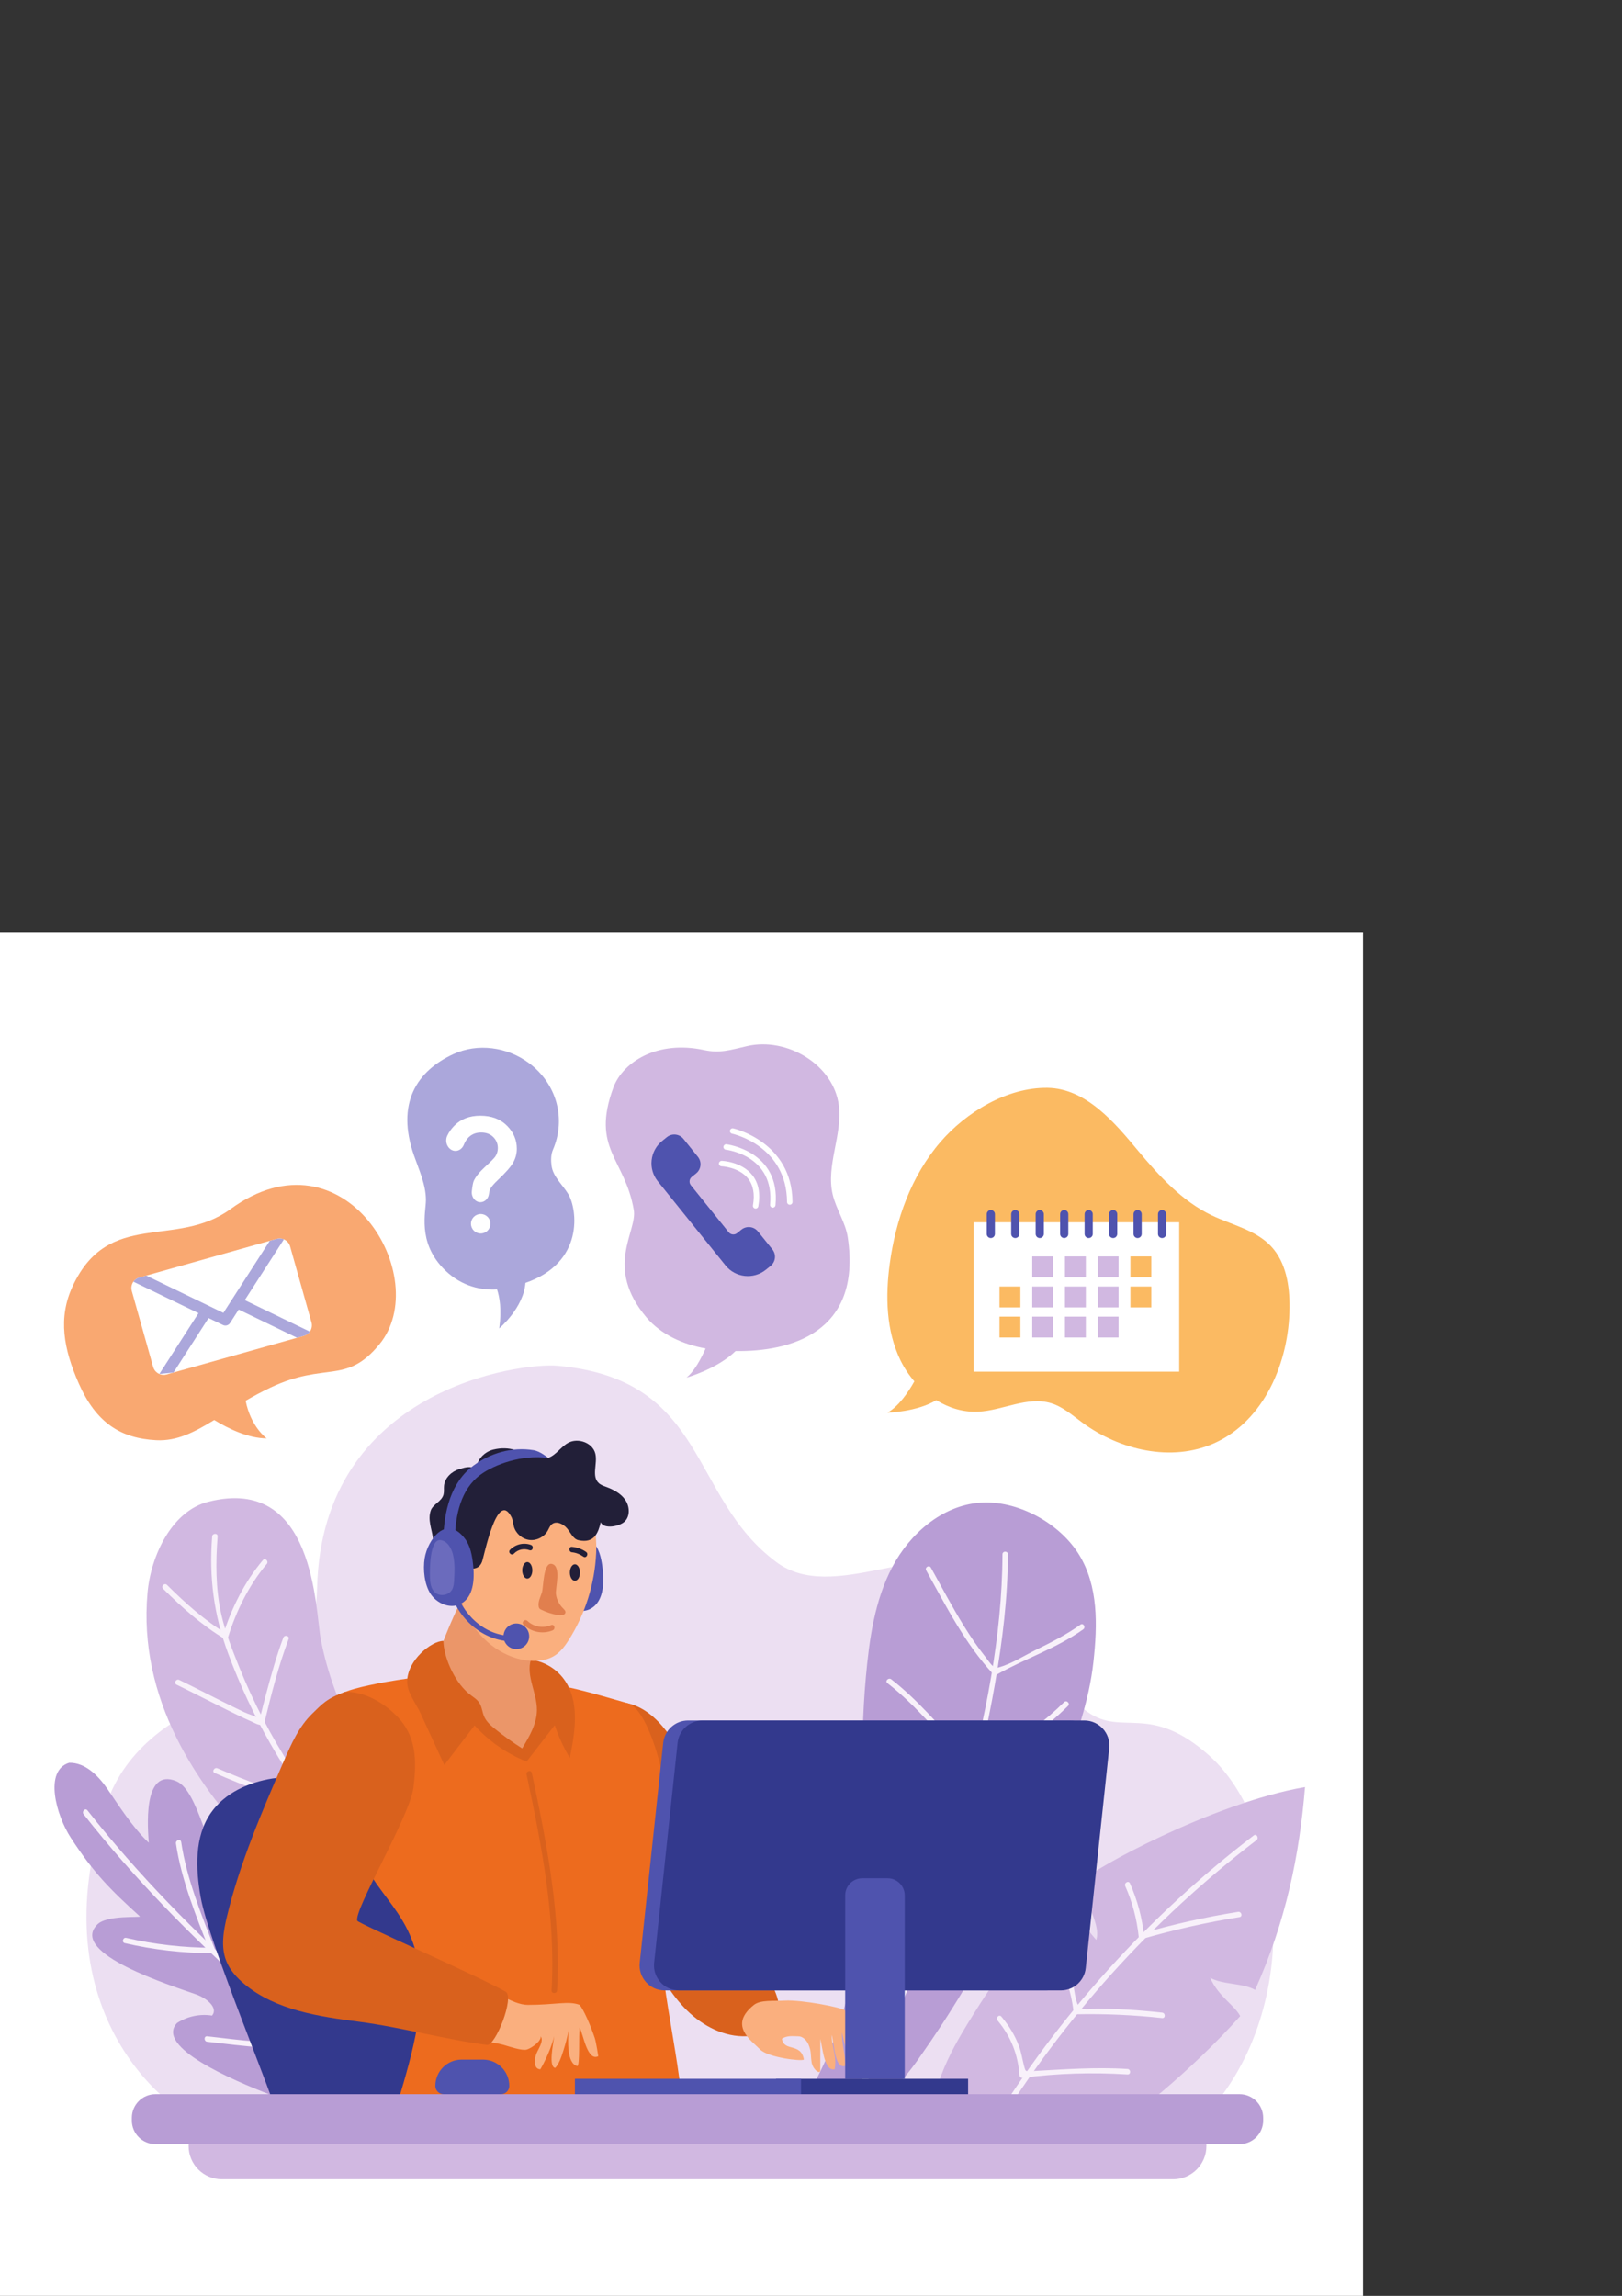 <?xml version="1.0" encoding="UTF-8"?>
<svg xmlns="http://www.w3.org/2000/svg" xmlns:xlink="http://www.w3.org/1999/xlink" width="595pt" height="842pt" viewBox="0 0 595 842" version="1.1">
<rect x="0" y="0" width="595" height="842" fill="#333333" stroke="none"/>
<g id="surface1">
<path style=" stroke:none;fill-rule:nonzero;fill:rgb(100%,100%,100%);fill-opacity:1;" d="M 0 342 L 0 842 L 500 842 L 500 342 L 0 342 "/>
<path style=" stroke:none;fill-rule:nonzero;fill:rgb(92.458%,87.434%,94.795%);fill-opacity:1;" d="M 39.176 661.293 C 45.887 641.621 64.141 628.207 84.859 621.91 C 90.246 620.27 96.031 619.527 100.879 616.73 C 112.469 610.047 116 595.199 116.328 582.195 C 118.164 509.441 190.746 499.605 204.68 500.895 C 259.953 506.004 252.512 548.934 284.809 572.898 C 305.676 588.383 338.395 563.812 361.48 575.867 C 381.07 586.098 381.004 615.062 398.914 627.82 C 411.77 636.977 421.699 624.344 443.582 643.848 C 471.742 668.945 479.328 738.152 440.32 777.766 L 77.176 779.32 C 63.805 777.062 12.809 738.617 39.176 661.293 "/>
<path style=" stroke:none;fill-rule:nonzero;fill:rgb(81.671%,72.044%,88.214%);fill-opacity:1;" d="M 352.918 745.562 C 364.09 726.766 376.996 708.992 391.422 692.559 C 393.59 699.527 397.273 706.02 402.148 711.449 C 404.254 704.875 395.48 695.051 398.492 688.84 C 399.758 686.238 444.441 661.293 478.719 655.395 C 476.68 680.48 471.699 704.613 460.414 729.785 C 455.984 727.203 448.344 727.902 443.914 725.32 C 446.98 732.273 452.785 735.281 454.945 739.395 C 437.57 758.891 412.422 779.652 404.242 782.633 C 387.141 788.867 368.598 784.648 351.941 779.074 C 343.055 776.102 340.859 775.527 343.547 766.242 C 345.637 759.023 349.094 752 352.918 745.562 "/>
<path style=" stroke:none;fill-rule:nonzero;fill:rgb(97%,94.513%,97.728%);fill-opacity:1;" d="M 364.867 781.312 C 390.066 740.277 422.672 704.121 460.922 674.863 C 461.93 674.09 460.934 672.352 459.91 673.137 C 421.379 702.609 388.531 738.961 363.141 780.301 C 362.465 781.402 364.191 782.406 364.867 781.312 "/>
<path style=" stroke:none;fill-rule:nonzero;fill:rgb(97%,94.513%,97.728%);fill-opacity:1;" d="M 365.934 741 C 370.766 746.762 373.465 753.52 373.949 761.023 C 373.98 761.512 374.387 762.098 374.949 762.023 C 387.789 760.379 400.68 759.965 413.602 760.785 C 414.887 760.867 414.883 758.867 413.602 758.785 C 401.863 758.039 390.488 758.918 378.793 759.551 C 376.16 759.691 376.254 759.93 375.621 757.52 C 374.996 755.133 374.684 752.777 373.812 750.441 C 372.32 746.422 370.094 742.859 367.348 739.586 C 366.52 738.598 365.109 740.02 365.934 741 "/>
<path style=" stroke:none;fill-rule:nonzero;fill:rgb(97%,94.513%,97.728%);fill-opacity:1;" d="M 386.43 715.844 C 390.391 722.637 392.867 729.91 393.812 737.719 C 393.879 738.246 394.223 738.727 394.812 738.719 C 405.344 738.504 415.836 738.969 426.305 740.113 C 427.586 740.254 427.574 738.254 426.305 738.113 C 421.078 737.543 415.84 737.105 410.586 736.871 C 407.957 736.754 405.328 736.684 402.699 736.656 C 401.09 736.645 397.512 737.336 396.195 736.352 C 394.355 734.977 394.066 728.293 393.242 725.848 C 391.949 721.992 390.203 718.344 388.156 714.832 C 387.508 713.723 385.777 714.727 386.43 715.844 "/>
<path style=" stroke:none;fill-rule:nonzero;fill:rgb(97%,94.513%,97.728%);fill-opacity:1;" d="M 412.777 691.719 C 415.391 697.625 417.02 703.727 417.695 710.145 C 417.762 710.773 418.281 711.309 418.961 711.109 C 430.707 707.699 442.617 705.027 454.691 703.094 C 455.961 702.891 455.422 700.965 454.16 701.164 C 442.086 703.098 430.176 705.77 418.43 709.184 C 418.852 709.504 419.273 709.824 419.695 710.145 C 418.98 703.359 417.266 696.949 414.508 690.711 C 413.984 689.535 412.262 690.551 412.777 691.719 "/>
<path style=" stroke:none;fill-rule:nonzero;fill:rgb(71.956%,61.388%,83.479%);fill-opacity:1;" d="M 317.633 615.004 C 318.895 601.16 320.836 587.027 327.305 574.723 C 333.773 562.414 345.641 552.125 359.504 551.098 C 373.125 550.094 388.535 558.43 395.746 570.027 C 402.961 581.625 402.598 595.938 401.105 609.512 C 399.527 623.91 394.52 637.68 389.555 651.285 C 374.914 691.395 361.395 720.48 336.746 755.344 C 311.383 791.227 282.254 786.297 296.434 768.027 C 324.629 719.996 312.754 668.48 317.633 615.004 "/>
<path style=" stroke:none;fill-rule:nonzero;fill:rgb(97%,94.513%,97.728%);fill-opacity:1;" d="M 305.617 784.738 C 320.277 762.953 330.207 737.688 339.062 713.105 C 350.262 682.016 359.348 649.949 365.02 617.375 C 367.746 601.75 369.688 585.914 369.738 570.031 C 369.746 568.746 367.746 568.742 367.738 570.031 C 367.645 600.277 361.301 630.516 353.621 659.641 C 345.648 689.863 335.621 719.754 322.824 748.289 C 317.348 760.496 311.371 772.609 303.891 783.727 C 303.172 784.801 304.902 785.801 305.617 784.738 "/>
<path style=" stroke:none;fill-rule:nonzero;fill:rgb(97%,94.513%,97.728%);fill-opacity:1;" d="M 339.754 575.934 C 347.125 589.16 353.992 602.828 364.383 614.012 C 364.684 614.34 365.219 614.383 365.594 614.168 C 376.023 608.258 387.512 604.57 397.367 597.551 C 398.406 596.809 397.41 595.074 396.359 595.82 C 391.309 599.418 385.762 602.266 380.203 604.98 C 375.875 607.094 371.02 610.234 366.375 611.504 C 364.652 611.977 365.941 612.141 364.641 611.352 C 363.559 610.699 362.113 608.438 361.328 607.461 C 358.516 603.938 355.996 600.184 353.621 596.352 C 349.293 589.375 345.477 582.094 341.48 574.926 C 340.855 573.801 339.129 574.809 339.754 575.934 "/>
<path style=" stroke:none;fill-rule:nonzero;fill:rgb(97%,94.513%,97.728%);fill-opacity:1;" d="M 325.539 617.289 C 336.309 625.637 344.961 636.676 354.461 646.367 C 355.125 647.043 356.168 648.562 357.164 648.82 C 359.539 649.438 364.582 645.449 366.598 644.324 C 375.797 639.188 384.273 633.07 391.773 625.656 C 392.691 624.75 391.277 623.336 390.359 624.242 C 383.387 631.141 375.551 636.902 367.043 641.773 C 364.988 642.949 359.09 647.176 357.371 646.453 C 355.957 645.855 354.262 643.27 353.227 642.172 C 344.801 633.258 336.684 623.418 326.953 615.879 C 325.949 615.098 324.523 616.504 325.539 617.289 "/>
<path style=" stroke:none;fill-rule:nonzero;fill:rgb(71.956%,61.388%,83.479%);fill-opacity:1;" d="M 98.973 768.148 C 85.391 762.91 56.719 750.656 64.945 741.918 C 68.699 739.477 73.375 738.492 77.797 739.203 C 80.195 736.242 75.594 732.734 72 731.461 C 62.41 728.07 25.633 716.465 35.496 706.023 C 38.73 702.145 51.918 703.387 51.293 702.816 C 40.488 693.02 34.438 686.996 25.984 674 C 20.625 665.762 16.031 649.387 25.371 646.492 C 31.359 646.359 36.156 651.328 39.543 656.27 C 42.93 661.211 48.535 670.117 54.574 675.812 C 54.297 671.383 52.039 647.914 64.746 653.27 C 72.688 656.617 76.262 680.027 82.992 688.641 C 83.891 689.789 85.348 691.039 86.625 690.328 C 87.414 689.891 87.668 688.902 88.051 688.086 C 90.359 683.18 98.32 684.262 101.559 688.613 C 104.797 692.965 104.902 698.785 105.582 704.164 C 106.266 709.547 108.215 715.543 113.188 717.703 C 113.902 714.594 114.688 711.332 116.844 708.977 C 118.996 706.625 122.992 705.629 125.391 707.73 C 126.551 708.742 127.125 710.246 127.641 711.695 C 136.047 735.344 153.172 765.211 162.93 787.402 C 161.016 785.926 109.59 772.25 98.973 768.148 "/>
<path style=" stroke:none;fill-rule:nonzero;fill:rgb(97%,94.513%,97.728%);fill-opacity:1;" d="M 30.668 665.352 C 67.914 712.762 115.258 750.84 162.223 788.109 C 163.223 788.902 164.645 787.496 163.637 786.695 C 116.672 749.426 69.328 711.348 32.082 663.938 C 31.285 662.926 29.883 664.348 30.668 665.352 "/>
<path style=" stroke:none;fill-rule:nonzero;fill:rgb(97%,94.513%,97.728%);fill-opacity:1;" d="M 45.797 712.641 C 56.27 715.074 67.164 716.309 77.922 716.336 C 78.516 716.34 79.125 715.688 78.887 715.07 C 73.961 702.402 68.465 689.043 66.469 675.547 C 66.281 674.277 64.355 674.816 64.539 676.078 C 66.535 689.574 72.031 702.934 76.957 715.602 C 77.277 715.18 77.598 714.758 77.922 714.336 C 67.336 714.309 56.633 713.109 46.332 710.711 C 45.078 710.418 44.543 712.348 45.797 712.641 "/>
<path style=" stroke:none;fill-rule:nonzero;fill:rgb(97%,94.513%,97.728%);fill-opacity:1;" d="M 76.012 748.797 C 82.805 749.523 89.562 750.508 96.395 750.84 C 102.355 751.129 109.191 751.43 114.676 748.66 C 115.164 748.414 115.285 747.742 115.035 747.293 C 106.824 732.523 102.816 715.637 96.09 700.176 C 95.578 698.996 93.855 700.016 94.363 701.184 C 101.094 716.652 105.086 733.52 113.309 748.301 C 113.426 747.848 113.547 747.391 113.668 746.934 C 107.84 749.875 100.105 749.113 93.809 748.684 C 87.852 748.273 81.945 747.434 76.012 746.797 C 74.73 746.66 74.742 748.66 76.012 748.797 "/>
<path style=" stroke:none;fill-rule:nonzero;fill:rgb(81.671%,72.044%,88.214%);fill-opacity:1;" d="M 186.184 741.957 C 175.164 734.98 164.312 729.91 153.297 722.934 C 138.629 713.645 47.176 661.293 54.117 584.133 C 55.348 570.469 63.055 554.16 76.352 550.77 C 115.68 540.734 115.602 590.461 117.672 601.195 C 122.414 625.777 135.258 648.207 151.121 667.574 C 166.984 686.941 185.871 703.566 204.562 720.223 C 208.641 723.855 213.078 728.367 212.539 733.805 C 212.344 735.785 211.48 737.633 210.625 739.438 C 205.73 749.797 193.789 746.777 186.184 741.957 "/>
<path style=" stroke:none;fill-rule:nonzero;fill:rgb(97%,94.513%,97.728%);fill-opacity:1;" d="M 77.828 563.484 C 76.652 578.57 78.449 592.289 83.699 606.426 C 87.973 617.934 93.211 629.082 99.316 639.73 C 113.488 664.465 132.23 686.445 153.945 704.871 C 167.941 716.746 183.129 727.105 199.09 736.145 C 200.211 736.781 201.223 735.055 200.102 734.422 C 150.664 706.43 108.98 664.316 87.633 611.098 C 85.137 604.867 82.59 598.434 81.137 591.867 C 79.086 582.605 79.094 572.902 79.828 563.484 C 79.93 562.203 77.93 562.211 77.828 563.484 "/>
<path style=" stroke:none;fill-rule:nonzero;fill:rgb(97%,94.513%,97.728%);fill-opacity:1;" d="M 59.852 582.676 C 66.77 589.551 73.859 595.879 82.223 600.965 C 82.789 601.309 83.504 600.973 83.691 600.367 C 86.664 590.773 91.359 581.277 97.855 573.574 C 98.68 572.598 97.273 571.176 96.441 572.16 C 89.711 580.145 84.848 589.883 81.766 599.836 C 82.254 599.637 82.742 599.438 83.23 599.238 C 75.023 594.246 68.051 588.008 61.266 581.262 C 60.352 580.352 58.934 581.766 59.852 582.676 "/>
<path style=" stroke:none;fill-rule:nonzero;fill:rgb(97%,94.513%,97.728%);fill-opacity:1;" d="M 64.75 617.832 C 70.953 620.848 77.074 624.035 83.258 627.086 C 86.164 628.52 89.074 629.965 92.043 631.266 C 93.164 631.754 94.742 632.766 96.012 632.613 C 96.445 632.562 96.867 632.344 96.977 631.883 C 99.465 621.535 102.113 611.098 105.863 601.129 C 106.316 599.922 104.387 599.398 103.934 600.598 C 101.422 607.277 99.508 614.18 97.668 621.07 C 96.957 623.734 96.27 626.402 95.605 629.078 C 95.449 629.711 95.297 630.348 95.137 630.98 C 95.098 631.133 96.203 631.105 95.277 630.441 C 93.738 629.336 91.27 628.734 89.531 627.914 C 86.727 626.586 83.949 625.203 81.168 623.82 C 76.027 621.258 70.926 618.613 65.758 616.105 C 64.605 615.547 63.59 617.27 64.75 617.832 "/>
<path style=" stroke:none;fill-rule:nonzero;fill:rgb(97%,94.513%,97.728%);fill-opacity:1;" d="M 78.773 650.246 C 89.871 655.043 101.316 659.43 113.09 662.258 C 113.613 662.383 114.176 662.094 114.32 661.559 C 116.973 651.648 118.102 641.477 118.766 631.262 C 118.852 629.98 116.848 629.984 116.766 631.262 C 116.113 641.301 114.996 651.289 112.391 661.027 C 112.801 660.793 113.211 660.562 113.621 660.328 C 102.023 657.539 90.719 653.246 79.785 648.52 C 78.613 648.016 77.594 649.738 78.773 650.246 "/>
<path style=" stroke:none;fill-rule:nonzero;fill:rgb(20.256%,22.516%,55.112%);fill-opacity:1;" d="M 73.621 695.832 C 71.746 685.312 71.281 673.625 77.371 664.848 C 82.434 657.551 91.238 653.617 100.012 652.234 C 106.703 651.18 187.375 644.629 190.328 647.566 C 193.062 650.285 201.531 655.289 204.922 669.383 C 208.988 686.297 221.316 758.438 217.844 773.543 C 208.215 775.941 116.191 776.406 101.875 776.535 C 101.289 771.18 76.676 712.973 73.621 695.832 "/>
<path style=" stroke:none;fill-rule:nonzero;fill:rgb(84.982%,38.057%,11.375%);fill-opacity:1;" d="M 230.277 624.664 C 252.613 629.746 261.395 676.516 264.793 687.875 C 268.508 700.297 273.824 712.234 280.57 723.305 C 283.965 728.875 287.805 735.82 284.496 741.441 C 282.406 744.992 278.027 746.574 273.914 746.766 C 265.727 747.148 257.82 743.027 251.977 737.281 C 246.133 731.531 242.051 724.258 238.277 716.98 C 227.105 695.434 220.547 679.125 215.445 655.395 C 215.164 654.094 213.051 620.742 230.277 624.664 "/>
<path style=" stroke:none;fill-rule:nonzero;fill:rgb(97.704%,68.443%,49.463%);fill-opacity:1;" d="M 278.859 751.645 C 281.715 754.555 293.891 756.039 294.891 755.344 C 293.832 749.004 287.602 752.605 286.828 747.715 C 288.727 746.391 290.973 746.793 292.832 746.793 C 294.449 746.789 295.965 748.23 296.652 749.973 C 297.688 752.605 297.305 753.422 297.707 756.227 C 298.105 758.988 300.91 761.008 300.914 759.246 C 300.918 756.012 300.922 751.016 300.926 747.781 C 301.723 750.656 302.289 759.746 306.164 758.891 C 307.109 754.539 305.098 750.707 305.078 746.258 C 306.18 750.035 306.164 758.891 310.039 757.637 C 310.195 753.574 308.691 749.473 308.852 745.41 C 309.723 748.992 311.098 756.754 313.238 755.504 C 313.887 751.598 312.82 747.461 311.977 743.594 C 311.465 741.238 311.59 738.961 309.879 737.266 C 308.828 736.223 293.992 733.348 287.836 733.707 C 283.953 733.938 279.016 733.34 276.57 735.281 C 267.059 742.84 275.66 748.387 278.859 751.645 "/>
<path style=" stroke:none;fill-rule:nonzero;fill:rgb(92.752%,41.924%,11.719%);fill-opacity:1;" d="M 128.953 670.086 C 134.035 694.797 150.809 697.957 153.934 722.988 C 156.02 739.691 149.031 760.387 144.281 776.535 C 182.883 777.891 221.965 777.188 250.492 775.953 C 249.445 752.562 240.105 721.496 242.27 698.184 C 243.512 684.812 246.461 672.41 244.566 659.117 C 242.676 645.828 236.938 626.578 230.277 624.664 C 217.336 620.945 206.461 617.594 191.551 615.973 C 185.039 615.266 165.926 613.273 149.43 615.598 C 139.066 617.059 130.289 618.996 126.57 620.504 C 101.965 630.484 124.559 648.711 128.953 670.086 "/>
<path style=" stroke:none;fill-rule:nonzero;fill:rgb(91.833%,58.681%,41.386%);fill-opacity:1;" d="M 192.781 643.312 C 195.219 643.133 205.68 624.438 204.883 622.125 C 202.074 615.699 196.879 622.184 195.203 617.422 C 193.863 613.613 200.473 596.281 196.758 591.84 C 194.543 589.188 172.395 580.977 168.465 588.469 C 166.613 592 159.664 607.84 159.664 611.957 C 159.664 614.355 185.949 643.816 192.781 643.312 "/>
<path style=" stroke:none;fill-rule:nonzero;fill:rgb(97.704%,68.443%,49.463%);fill-opacity:1;" d="M 212.629 735.281 C 214.047 736.949 216.598 742.645 218.184 747.453 C 218.711 749.043 219.461 754.109 219.461 754.109 C 215.445 756.047 214.016 746.289 212.629 743.543 C 212.219 746.562 212.805 757.812 211.746 757.715 C 207.871 756.754 208.289 748.297 208.574 744.246 C 208.227 746.938 207.477 749.371 206.688 751.969 C 205.879 754.617 204.926 757.105 203.664 758.398 C 201.176 757.988 202.844 750.207 203.289 746.734 C 201.871 752.707 198.227 758.891 198.227 758.891 C 195.719 758.891 195.938 755.277 196.742 753.23 C 197.547 751.172 199.531 748.664 198.359 746.789 C 198.605 748.594 194.945 751.188 193.195 751.672 C 191.445 752.16 186.543 750.461 184.797 749.965 C 176.449 747.59 157.113 748.438 159.695 739.141 C 161.465 732.77 169.598 727.504 175.461 728.395 C 180.609 729.176 187.797 735.281 193.602 735.281 C 203.996 735.281 208.465 733.691 212.629 735.281 "/>
<path style=" stroke:none;fill-rule:nonzero;fill:rgb(84.982%,38.057%,11.375%);fill-opacity:1;" d="M 185.5 730.453 C 175.035 724.527 131.449 705.398 131.07 704.438 C 129.613 700.754 150.34 665.992 151.645 655.738 C 152.949 645.48 152.75 636.504 145.414 629.219 C 135.656 619.531 126.57 620.504 126.57 620.504 C 119.797 622.879 118.004 625.113 114.539 628.473 C 109.629 633.23 106.797 639.684 104.078 645.957 C 96.07 664.477 88.02 683.109 83.281 702.727 C 81.984 708.09 80.969 713.863 82.941 719.016 C 84.27 722.48 86.852 725.332 89.711 727.699 C 101.25 737.254 116.977 739.551 131.832 741.48 C 147.238 743.488 163.223 747.961 178.629 749.965 C 181.801 750.379 188.82 732.332 185.5 730.453 "/>
<path style=" stroke:none;fill-rule:nonzero;fill:rgb(84.982%,38.057%,11.375%);fill-opacity:1;" d="M 149.363 616.723 C 149.352 620.816 152.605 624.707 154.316 628.43 C 157.207 634.727 160.098 641.02 162.988 647.312 C 166.691 642.473 170.395 637.629 174.094 632.785 C 179.336 638.574 185.914 643.148 193.168 646.047 C 196.609 641.598 200.055 637.145 203.496 632.695 C 204.895 636.887 206.754 640.926 209.027 644.719 C 211.035 634.891 212.762 623.688 206.742 615.664 C 203.887 611.859 199.449 609.281 194.73 608.684 C 192.926 614.684 196.996 620.879 196.953 627.141 C 196.914 632.23 194.188 636.859 191.539 641.207 C 188.09 639.027 184.77 636.645 181.598 634.082 C 180.012 632.801 178.414 631.402 177.598 629.535 C 176.898 627.938 176.82 626.082 175.898 624.605 C 174.945 623.082 173.266 622.211 171.891 621.051 C 166.254 616.285 162.66 607.023 162.66 601.789 C 158.293 601.789 149.387 608.871 149.363 616.723 "/>
<path style=" stroke:none;fill-rule:nonzero;fill:rgb(84.982%,38.057%,11.375%);fill-opacity:1;" d="M 193.16 650.766 C 198.711 676.785 203.891 703.238 202.336 729.977 C 202.262 731.266 204.262 731.262 204.336 729.977 C 205.898 703.07 200.672 676.418 195.09 650.23 C 194.82 648.973 192.895 649.508 193.16 650.766 "/>
<path style=" stroke:none;fill-rule:nonzero;fill:rgb(31.143%,32.646%,68.051%);fill-opacity:1;" d="M 203.664 574.289 C 202.996 578.426 203.219 582.922 205.516 586.426 C 207.812 589.926 212.637 591.973 216.398 590.129 C 221.234 587.762 221.703 581.121 221.113 575.77 C 220.738 572.391 220.156 568.871 218.109 566.156 C 211.281 557.102 204.762 567.457 203.664 574.289 "/>
<path style=" stroke:none;fill-rule:nonzero;fill:rgb(97.704%,68.443%,49.463%);fill-opacity:1;" d="M 171.258 592.25 C 175.43 600.77 183.555 607.562 192.945 608.922 C 196.668 609.461 200.688 609.094 203.789 606.969 C 205.863 605.547 207.375 603.453 208.719 601.324 C 214.707 591.844 218.18 580.789 218.688 569.59 C 219.09 560.75 217.039 550.801 209.699 545.859 C 204.121 542.105 196.902 542.172 190.18 542.375 C 186.719 542.48 183.125 542.617 180.043 544.195 C 176.84 545.84 174.586 548.84 172.465 551.75 C 164.766 562.312 165.531 580.562 171.258 592.25 "/>
<path style=" stroke:none;fill-rule:nonzero;fill:rgb(88.228%,49.77%,30.632%);fill-opacity:1;" d="M 192.039 595.859 C 194.914 598.562 199.047 599.422 202.727 597.922 C 203.902 597.441 203.387 595.508 202.195 595.992 C 199.164 597.227 195.859 596.703 193.453 594.445 C 192.516 593.562 191.098 594.977 192.039 595.859 "/>
<path style=" stroke:none;fill-rule:nonzero;fill:rgb(13.417%,12.402%,22.256%);fill-opacity:1;" d="M 187.594 556.328 C 188.164 557.426 188.18 558.715 188.52 559.898 C 189.246 562.449 191.598 564.457 194.234 564.766 C 196.867 565.078 199.625 563.68 200.926 561.367 C 201.383 560.555 201.695 559.621 202.406 559.02 C 204.008 557.668 206.512 558.816 207.898 560.387 C 209.285 561.953 210.172 564.41 212.215 564.859 C 218.109 566.156 219.461 562.035 220.379 558.23 C 221.27 560.906 227.461 559.918 229.344 557.82 C 231.23 555.719 230.93 552.289 229.309 549.984 C 227.684 547.676 225.047 546.301 222.402 545.316 C 221.434 544.957 220.422 544.621 219.656 543.922 C 216.906 541.414 219.238 536.812 218.406 533.188 C 217.48 529.133 212.059 527.164 208.41 529.16 C 205.688 530.648 203.949 533.727 201 534.691 C 200.91 534.012 191.422 530.328 191.312 532.863 C 191.312 532.863 187.262 530.047 180.887 531.652 C 177.785 532.434 174.91 535.262 174.891 538.457 C 171.996 537.848 171.422 537.902 168.586 538.746 C 165.75 539.586 163.184 541.918 162.883 544.859 C 162.777 545.914 162.957 547 162.711 548.031 C 162.078 550.695 158.797 551.629 158.008 553.984 C 156.855 557.418 158.363 560.547 158.844 564.18 C 159.629 570.121 158.398 575.305 166.012 574.836 C 171.062 574.523 175.078 577.004 176.781 572.867 C 177.59 570.902 182.297 546.105 187.594 556.328 "/>
<path style=" stroke:none;fill-rule:nonzero;fill:rgb(31.143%,32.646%,68.051%);fill-opacity:1;" d="M 155.785 571.441 C 155.121 575.578 155.668 581.07 157.969 584.574 C 160.266 588.074 165.09 590.121 168.852 588.277 C 173.688 585.91 174.152 579.27 173.562 573.918 C 173.191 570.539 172.605 567.02 170.562 564.309 C 163.734 555.254 156.887 564.609 155.785 571.441 "/>
<path style=" stroke:none;fill-rule:nonzero;fill:rgb(31.143%,32.646%,68.051%);fill-opacity:1;" d="M 166.891 564.332 C 167.031 555.809 168.988 546.141 176.297 540.809 C 181.441 537.055 191.488 533.395 201 534.691 C 201 534.691 198.395 532.281 195.711 531.848 C 187.934 530.578 180.02 532.82 173.711 537.461 C 165.352 543.609 162.828 554.477 162.66 564.332 C 162.617 567.051 166.844 567.055 166.891 564.332 "/>
<path style=" stroke:none;fill-rule:nonzero;fill:rgb(31.143%,32.646%,68.051%);fill-opacity:1;" d="M 164.629 581.043 C 166.312 591.582 175.258 600.879 186.039 601.863 C 187.32 601.98 187.312 599.977 186.039 599.863 C 176.102 598.957 168.09 590.105 166.559 580.512 C 166.355 579.246 164.43 579.781 164.629 581.043 "/>
<path style=" stroke:none;fill-rule:nonzero;fill:rgb(31.143%,32.646%,68.051%);fill-opacity:1;" d="M 194.113 600.102 C 194.113 602.695 192.008 604.801 189.41 604.801 C 186.816 604.801 184.711 602.695 184.711 600.102 C 184.711 597.504 186.816 595.398 189.41 595.398 C 192.008 595.398 194.113 597.504 194.113 600.102 "/>
<path style=" stroke:none;fill-rule:nonzero;fill:rgb(88.228%,49.77%,30.632%);fill-opacity:1;" d="M 203.934 584.641 C 204.18 586.57 205.102 588.418 206.539 589.852 C 206.973 590.281 207.484 590.762 207.426 591.344 C 207.328 592.344 205.809 592.523 204.727 592.34 C 202.531 591.969 200.402 591.273 198.445 590.293 C 198.27 590.207 198.098 590.117 197.965 589.984 C 197.738 589.77 197.645 589.465 197.598 589.168 C 197.309 587.438 198.211 585.754 198.773 584.078 C 199.406 582.191 199.211 572.855 202.43 573.551 C 206.055 574.332 203.66 582.496 203.934 584.641 "/>
<path style=" stroke:none;fill-rule:nonzero;fill:rgb(41.904%,41.965%,73.892%);fill-opacity:1;" d="M 157.707 578.09 C 157.742 580.223 157.973 582.594 159.562 584.02 C 161.383 585.648 164.676 585.09 165.855 582.949 C 166.422 581.918 166.52 580.699 166.59 579.523 C 166.777 576.465 166.891 573.355 166.227 570.359 C 165.672 567.859 164.16 565.152 161.621 564.828 C 157.586 564.312 157.668 575.703 157.707 578.09 "/>
<path style=" stroke:none;fill-rule:nonzero;fill:rgb(13.417%,12.402%,22.256%);fill-opacity:1;" d="M 195.277 575.898 C 195.277 577.57 194.449 578.93 193.426 578.93 C 192.406 578.93 191.578 577.57 191.578 575.898 C 191.578 574.227 192.406 572.867 193.426 572.867 C 194.449 572.867 195.277 574.227 195.277 575.898 "/>
<path style=" stroke:none;fill-rule:nonzero;fill:rgb(13.417%,12.402%,22.256%);fill-opacity:1;" d="M 212.746 576.719 C 212.746 578.391 211.918 579.746 210.898 579.746 C 209.875 579.746 209.047 578.391 209.047 576.719 C 209.047 575.043 209.875 573.688 210.898 573.688 C 211.918 573.688 212.746 575.043 212.746 576.719 "/>
<path style=" stroke:none;fill-rule:nonzero;fill:rgb(13.417%,12.402%,22.256%);fill-opacity:1;" d="M 188.508 569.789 C 190.039 568.227 192.176 567.777 194.227 568.516 C 195.438 568.949 195.961 567.02 194.758 566.586 C 192.066 565.617 189.086 566.344 187.094 568.375 C 186.195 569.297 187.605 570.711 188.508 569.789 "/>
<path style=" stroke:none;fill-rule:nonzero;fill:rgb(13.417%,12.402%,22.256%);fill-opacity:1;" d="M 209.812 569.285 C 211.352 569.438 212.742 570.004 214 570.891 C 215.055 571.633 216.055 569.898 215.012 569.164 C 213.453 568.066 211.699 567.469 209.812 567.285 C 208.535 567.16 208.543 569.16 209.812 569.285 "/>
<path style=" stroke:none;fill-rule:nonzero;fill:rgb(71.956%,61.388%,83.479%);fill-opacity:1;" d="M 454.711 786.348 L 57.027 786.348 C 52.242 786.348 48.363 782.469 48.363 777.68 L 48.363 776.695 C 48.363 771.906 52.242 768.027 57.027 768.027 L 454.711 768.027 C 459.496 768.027 463.375 771.906 463.375 776.695 L 463.375 777.68 C 463.375 782.469 459.496 786.348 454.711 786.348 "/>
<path style=" stroke:none;fill-rule:nonzero;fill:rgb(81.671%,72.044%,88.214%);fill-opacity:1;" d="M 442.543 786.348 L 69.195 786.348 L 69.195 787.039 C 69.195 793.773 74.652 799.227 81.383 799.227 L 430.355 799.227 C 437.086 799.227 442.543 793.773 442.543 787.039 L 442.543 786.348 "/>
<path style=" stroke:none;fill-rule:nonzero;fill:rgb(31.143%,32.646%,68.051%);fill-opacity:1;" d="M 383.879 729.977 L 243.793 729.977 C 238.344 729.977 234.094 725.254 234.672 719.832 L 243.281 639.18 C 243.781 634.52 247.715 630.98 252.402 630.98 L 392.492 630.98 C 397.941 630.98 402.191 635.707 401.609 641.129 L 393 721.781 C 392.504 726.441 388.57 729.977 383.879 729.977 "/>
<path style=" stroke:none;fill-rule:nonzero;fill:rgb(20.256%,22.516%,55.112%);fill-opacity:1;" d="M 389.164 729.977 L 249.078 729.977 C 243.625 729.977 239.379 725.254 239.957 719.832 L 248.566 639.18 C 249.066 634.52 253 630.98 257.688 630.98 L 397.773 630.98 C 403.227 630.98 407.477 635.707 406.895 641.129 L 398.285 721.781 C 397.789 726.441 393.855 729.977 389.164 729.977 "/>
<path style=" stroke:none;fill-rule:nonzero;fill:rgb(31.143%,32.646%,68.051%);fill-opacity:1;" d="M 325.578 688.84 L 316.34 688.84 C 312.859 688.84 310.039 691.66 310.039 695.141 L 310.039 762.391 L 331.883 762.391 L 331.883 695.141 C 331.883 691.66 329.062 688.84 325.578 688.84 "/>
<path style=" stroke:none;fill-rule:nonzero;fill:rgb(20.256%,22.516%,55.112%);fill-opacity:1;" d="M 355.133 762.391 L 284.672 762.391 L 284.672 768.027 L 355.133 768.027 L 355.133 762.391 "/>
<path style=" stroke:none;fill-rule:nonzero;fill:rgb(31.143%,32.646%,68.051%);fill-opacity:1;" d="M 293.832 762.391 L 210.898 762.391 L 210.898 768.027 L 293.832 768.027 L 293.832 762.391 "/>
<path style=" stroke:none;fill-rule:nonzero;fill:rgb(31.143%,32.646%,68.051%);fill-opacity:1;" d="M 177.18 755.344 L 169.34 755.344 C 164.012 755.344 159.695 759.66 159.695 764.988 C 159.695 766.668 161.059 768.027 162.734 768.027 L 183.785 768.027 C 185.465 768.027 186.824 766.668 186.824 764.988 C 186.824 759.66 182.508 755.344 177.18 755.344 "/>
<path style=" stroke:none;fill-rule:nonzero;fill:rgb(81.671%,72.044%,88.214%);fill-opacity:1;" d="M 310.992 453.82 C 310.164 448.309 306.738 443.512 305.457 438.086 C 302.938 427.422 309.047 416.387 307.719 405.508 C 305.895 390.535 288.762 380.262 274.059 383.648 C 267.949 385.055 264.129 386.363 258.277 385.102 C 241.074 381.391 228.434 389.531 224.996 398.867 C 216.723 421.336 229.266 424.914 232.496 443.738 C 233.859 451.676 221.5 464.684 237.188 483.207 C 242.477 489.453 250.672 493.113 258.844 494.543 C 257.094 498.48 254.633 503.008 251.82 505.23 C 251.82 505.23 263.016 502.121 269.852 495.484 C 289.461 495.777 316.285 489.051 310.992 453.82 "/>
<path style=" stroke:none;fill-rule:nonzero;fill:rgb(31.143%,32.646%,68.051%);fill-opacity:1;" d="M 283.324 458.191 L 278.043 451.633 C 276.547 449.77 273.82 449.473 271.957 450.973 L 270.363 452.254 C 269.434 453.004 268.066 452.855 267.316 451.926 L 260.766 443.785 L 259.98 442.812 L 253.43 434.672 C 252.68 433.738 252.828 432.375 253.762 431.621 L 255.352 430.344 C 257.215 428.844 257.508 426.117 256.012 424.258 L 250.727 417.695 C 249.23 415.832 246.504 415.535 244.641 417.035 L 242.906 418.434 C 238.379 422.078 237.66 428.703 241.305 433.23 L 245.418 438.34 L 253.328 448.168 L 254.109 449.141 L 262.023 458.969 L 266.133 464.078 C 269.777 468.605 276.402 469.32 280.934 465.676 L 282.668 464.281 C 284.531 462.781 284.824 460.055 283.324 458.191 "/>
<path style=" stroke:none;fill-rule:nonzero;fill:rgb(100%,100%,100%);fill-opacity:1;" d="M 277.191 443.23 C 277.137 443.23 277.074 443.227 277.016 443.215 C 276.473 443.117 276.109 442.598 276.207 442.055 C 276.941 437.914 276.316 434.582 274.352 432.148 C 270.992 427.996 264.742 427.73 264.684 427.727 C 264.129 427.711 263.695 427.246 263.715 426.695 C 263.734 426.145 264.246 425.703 264.746 425.73 C 265.039 425.738 271.949 426.016 275.895 430.879 C 278.254 433.785 279.02 437.66 278.176 442.402 C 278.09 442.891 277.668 443.23 277.191 443.23 "/>
<path style=" stroke:none;fill-rule:nonzero;fill:rgb(100%,100%,100%);fill-opacity:1;" d="M 283.48 442.898 C 283.449 442.898 283.422 442.895 283.387 442.895 C 282.84 442.84 282.434 442.355 282.484 441.805 C 284.172 423.945 267 421.734 266.27 421.648 C 265.719 421.586 265.324 421.09 265.391 420.539 C 265.453 419.992 265.957 419.602 266.496 419.66 C 266.695 419.684 286.348 422.164 284.477 441.992 C 284.43 442.508 283.992 442.898 283.48 442.898 "/>
<path style=" stroke:none;fill-rule:nonzero;fill:rgb(100%,100%,100%);fill-opacity:1;" d="M 289.711 441.828 C 289.16 441.828 288.715 441.383 288.711 440.836 C 288.574 420.418 269.363 415.953 268.547 415.773 C 268.008 415.656 267.664 415.121 267.781 414.586 C 267.902 414.047 268.438 413.703 268.973 413.82 C 269.188 413.867 290.566 418.785 290.711 440.82 C 290.715 441.371 290.27 441.824 289.719 441.828 C 289.715 441.828 289.711 441.828 289.711 441.828 "/>
<path style=" stroke:none;fill-rule:nonzero;fill:rgb(98.074%,72.861%,38.467%);fill-opacity:1;" d="M 466.262 457.062 C 460.613 451.055 451.938 449.277 444.5 445.719 C 433.625 440.512 425.238 431.328 417.52 422.066 C 409.117 411.977 398.527 399.156 384.273 398.957 C 369.383 398.75 354.332 407.938 344.922 418.883 C 334.285 431.25 328.586 447.281 326.391 463.445 C 324.766 475.398 325.047 488.043 330.324 498.891 C 331.668 501.645 333.395 504.254 335.414 506.605 C 333.082 510.773 329.605 515.824 325.516 518.105 C 325.516 518.105 336.449 517.801 343.461 513.504 C 348.094 516.363 353.367 517.992 358.828 517.73 C 367.875 517.297 376.863 511.98 385.535 514.602 C 389.863 515.906 393.359 519.031 397.004 521.711 C 410.789 531.863 429.781 536.273 445.41 529.293 C 463.734 521.105 472.902 499.559 473.043 479.488 C 473.102 471.48 471.742 462.895 466.262 457.062 "/>
<path style=" stroke:none;fill-rule:nonzero;fill:rgb(100%,100%,100%);fill-opacity:1;" d="M 432.566 503.047 L 357.184 503.047 L 357.184 448.266 L 432.566 448.266 L 432.566 503.047 "/>
<path style=" stroke:none;fill-rule:nonzero;fill:rgb(31.143%,32.646%,68.051%);fill-opacity:1;" d="M 363.465 454.047 C 362.637 454.047 361.965 453.375 361.965 452.547 L 361.965 445.27 C 361.965 444.441 362.637 443.77 363.465 443.77 C 364.293 443.77 364.965 444.441 364.965 445.27 L 364.965 452.547 C 364.965 453.375 364.293 454.047 363.465 454.047 "/>
<path style=" stroke:none;fill-rule:nonzero;fill:rgb(31.143%,32.646%,68.051%);fill-opacity:1;" d="M 372.438 454.047 C 371.609 454.047 370.938 453.375 370.938 452.547 L 370.938 445.27 C 370.938 444.441 371.609 443.77 372.438 443.77 C 373.27 443.77 373.938 444.441 373.938 445.27 L 373.938 452.547 C 373.938 453.375 373.27 454.047 372.438 454.047 "/>
<path style=" stroke:none;fill-rule:nonzero;fill:rgb(31.143%,32.646%,68.051%);fill-opacity:1;" d="M 381.414 454.047 C 380.586 454.047 379.914 453.375 379.914 452.547 L 379.914 445.27 C 379.914 444.441 380.586 443.77 381.414 443.77 C 382.242 443.77 382.914 444.441 382.914 445.27 L 382.914 452.547 C 382.914 453.375 382.242 454.047 381.414 454.047 "/>
<path style=" stroke:none;fill-rule:nonzero;fill:rgb(31.143%,32.646%,68.051%);fill-opacity:1;" d="M 390.391 454.047 C 389.562 454.047 388.891 453.375 388.891 452.547 L 388.891 445.27 C 388.891 444.441 389.562 443.77 390.391 443.77 C 391.219 443.77 391.891 444.441 391.891 445.27 L 391.891 452.547 C 391.891 453.375 391.219 454.047 390.391 454.047 "/>
<path style=" stroke:none;fill-rule:nonzero;fill:rgb(31.143%,32.646%,68.051%);fill-opacity:1;" d="M 399.363 454.047 C 398.535 454.047 397.863 453.375 397.863 452.547 L 397.863 445.27 C 397.863 444.441 398.535 443.77 399.363 443.77 C 400.191 443.77 400.863 444.441 400.863 445.27 L 400.863 452.547 C 400.863 453.375 400.191 454.047 399.363 454.047 "/>
<path style=" stroke:none;fill-rule:nonzero;fill:rgb(31.143%,32.646%,68.051%);fill-opacity:1;" d="M 408.336 454.047 C 407.508 454.047 406.836 453.375 406.836 452.547 L 406.836 445.27 C 406.836 444.441 407.508 443.77 408.336 443.77 C 409.164 443.77 409.836 444.441 409.836 445.27 L 409.836 452.547 C 409.836 453.375 409.164 454.047 408.336 454.047 "/>
<path style=" stroke:none;fill-rule:nonzero;fill:rgb(31.143%,32.646%,68.051%);fill-opacity:1;" d="M 417.312 454.047 C 416.484 454.047 415.812 453.375 415.812 452.547 L 415.812 445.27 C 415.812 444.441 416.484 443.77 417.312 443.77 C 418.141 443.77 418.812 444.441 418.812 445.27 L 418.812 452.547 C 418.812 453.375 418.141 454.047 417.312 454.047 "/>
<path style=" stroke:none;fill-rule:nonzero;fill:rgb(31.143%,32.646%,68.051%);fill-opacity:1;" d="M 426.285 454.047 C 425.457 454.047 424.785 453.375 424.785 452.547 L 424.785 445.27 C 424.785 444.441 425.457 443.77 426.285 443.77 C 427.113 443.77 427.785 444.441 427.785 445.27 L 427.785 452.547 C 427.785 453.375 427.113 454.047 426.285 454.047 "/>
<path style=" stroke:none;fill-rule:nonzero;fill:rgb(81.671%,72.044%,88.214%);fill-opacity:1;" d="M 386.316 468.441 L 378.656 468.441 L 378.656 460.785 L 386.316 460.785 L 386.316 468.441 "/>
<path style=" stroke:none;fill-rule:nonzero;fill:rgb(81.671%,72.044%,88.214%);fill-opacity:1;" d="M 398.32 468.441 L 390.664 468.441 L 390.664 460.785 L 398.32 460.785 L 398.32 468.441 "/>
<path style=" stroke:none;fill-rule:nonzero;fill:rgb(81.671%,72.044%,88.214%);fill-opacity:1;" d="M 410.328 468.441 L 402.672 468.441 L 402.672 460.785 L 410.328 460.785 L 410.328 468.441 "/>
<path style=" stroke:none;fill-rule:nonzero;fill:rgb(98.074%,72.861%,38.467%);fill-opacity:1;" d="M 422.336 468.441 L 414.676 468.441 L 414.676 460.785 L 422.336 460.785 L 422.336 468.441 "/>
<path style=" stroke:none;fill-rule:nonzero;fill:rgb(98.074%,72.861%,38.467%);fill-opacity:1;" d="M 374.309 479.484 L 366.652 479.484 L 366.652 471.824 L 374.309 471.824 L 374.309 479.484 "/>
<path style=" stroke:none;fill-rule:nonzero;fill:rgb(81.671%,72.044%,88.214%);fill-opacity:1;" d="M 386.316 479.484 L 378.656 479.484 L 378.656 471.824 L 386.316 471.824 L 386.316 479.484 "/>
<path style=" stroke:none;fill-rule:nonzero;fill:rgb(81.671%,72.044%,88.214%);fill-opacity:1;" d="M 398.32 479.484 L 390.664 479.484 L 390.664 471.824 L 398.32 471.824 L 398.32 479.484 "/>
<path style=" stroke:none;fill-rule:nonzero;fill:rgb(81.671%,72.044%,88.214%);fill-opacity:1;" d="M 410.328 479.484 L 402.672 479.484 L 402.672 471.824 L 410.328 471.824 L 410.328 479.484 "/>
<path style=" stroke:none;fill-rule:nonzero;fill:rgb(98.074%,72.861%,38.467%);fill-opacity:1;" d="M 422.336 479.484 L 414.676 479.484 L 414.676 471.824 L 422.336 471.824 L 422.336 479.484 "/>
<path style=" stroke:none;fill-rule:nonzero;fill:rgb(98.074%,72.861%,38.467%);fill-opacity:1;" d="M 374.309 490.523 L 366.652 490.523 L 366.652 482.867 L 374.309 482.867 L 374.309 490.523 "/>
<path style=" stroke:none;fill-rule:nonzero;fill:rgb(81.671%,72.044%,88.214%);fill-opacity:1;" d="M 386.316 490.523 L 378.656 490.523 L 378.656 482.867 L 386.316 482.867 L 386.316 490.523 "/>
<path style=" stroke:none;fill-rule:nonzero;fill:rgb(81.671%,72.044%,88.214%);fill-opacity:1;" d="M 398.32 490.523 L 390.664 490.523 L 390.664 482.867 L 398.32 482.867 L 398.32 490.523 "/>
<path style=" stroke:none;fill-rule:nonzero;fill:rgb(81.671%,72.044%,88.214%);fill-opacity:1;" d="M 410.328 490.523 L 402.672 490.523 L 402.672 482.867 L 410.328 482.867 L 410.328 490.523 "/>
<path style=" stroke:none;fill-rule:nonzero;fill:rgb(97.502%,65.797%,44.202%);fill-opacity:1;" d="M 84.543 443.438 C 64.461 458.062 39.867 443.336 26.66 471.688 C 21.211 483.383 23.371 494.77 28.852 507.273 C 35.219 521.805 44.266 527.527 57.344 528.188 C 64.898 528.566 71.242 525.285 78.586 520.781 C 83.926 524.043 91.141 527.492 97.816 527.527 C 97.816 527.527 91.977 523.301 90.113 513.715 C 92.895 512.098 95.875 510.48 99.133 508.934 C 119.543 499.238 126.824 507.98 139.141 493.066 C 159.273 468.688 126.391 412.969 84.543 443.438 "/>
<path style=" stroke:none;fill-rule:nonzero;fill:rgb(100%,100%,100%);fill-opacity:1;" d="M 106.422 457.117 L 114.258 484.961 C 114.598 486.176 114.336 487.402 113.664 488.367 C 113.148 489.09 112.395 489.652 111.48 489.91 L 61.129 504.078 C 60.215 504.336 59.277 504.262 58.461 503.898 C 57.387 503.441 56.52 502.516 56.18 501.301 L 48.344 473.457 C 48.004 472.242 48.258 471.004 48.934 470.055 C 49.449 469.332 50.211 468.777 51.125 468.523 L 101.477 454.355 C 102.391 454.098 103.328 454.184 104.141 454.52 C 105.219 454.992 106.078 455.902 106.422 457.117 "/>
<path style=" stroke:none;fill-rule:nonzero;fill:rgb(67.091%,65.306%,85.687%);fill-opacity:1;" d="M 89.789 476.82 L 113.664 488.367 C 113.148 489.09 112.395 489.652 111.48 489.91 L 108.961 490.617 L 87.562 480.277 L 84.391 485.211 C 84.102 485.645 83.695 485.941 83.223 486.074 C 82.77 486.203 82.25 486.164 81.793 485.941 L 76.5 483.391 L 63.648 503.367 L 58.461 503.898 L 72.812 481.598 L 48.934 470.055 C 49.449 469.332 50.211 468.777 51.125 468.523 L 53.641 467.812 L 81.938 481.496 L 98.957 455.062 L 101.477 454.355 C 102.391 454.098 103.328 454.184 104.141 454.52 L 89.789 476.82 "/>
<path style=" stroke:none;fill-rule:nonzero;fill:rgb(67.091%,65.306%,85.687%);fill-opacity:1;" d="M 208.48 437.969 C 206.375 434.461 202.852 431.562 202.316 427.508 C 202.059 425.543 202.07 423.434 202.852 421.613 C 207.707 410.297 204.242 397.504 194.117 389.93 C 186.066 383.902 175.234 382.484 166.348 386.566 C 152.898 392.75 145.188 404.656 151.863 423.758 C 153.73 429.102 156.223 434.43 156.238 440.09 C 156.25 444.461 153.148 455.184 162.402 464.98 C 167.977 470.883 175.016 473.324 182.336 472.898 C 183.23 475.594 184.125 480.285 183.129 487.18 C 183.129 487.18 192.047 479.715 192.746 470.5 C 214.504 463 211.727 443.371 208.48 437.969 "/>
<path style=" stroke:none;fill-rule:nonzero;fill:rgb(100%,100%,100%);fill-opacity:1;" d="M 176.336 445.23 C 174.363 445.23 172.766 446.828 172.766 448.801 C 172.766 450.77 174.363 452.371 176.336 452.371 C 178.305 452.371 179.906 450.77 179.906 448.801 C 179.906 446.828 178.305 445.23 176.336 445.23 "/>
<path style=" stroke:none;fill-rule:nonzero;fill:rgb(100%,100%,100%);fill-opacity:1;" d="M 185.953 412.816 C 183.531 410.391 180.27 409.18 176.168 409.18 C 172.273 409.18 169.125 410.379 166.73 412.773 C 165.59 413.914 164.699 415.172 164.059 416.547 C 162.973 418.879 164.359 421.73 166.672 422.055 C 168.125 422.258 169.535 421.371 170.141 419.863 C 170.598 418.715 171.191 417.789 171.926 417.09 C 173.145 415.918 174.66 415.336 176.473 415.336 C 178.355 415.336 179.852 415.895 180.961 417.016 C 182.07 418.137 182.625 419.484 182.625 421.059 C 182.625 422.188 182.312 423.223 181.684 424.164 C 181.277 424.758 180.031 426.016 177.949 427.93 C 175.863 429.848 174.477 431.574 173.781 433.109 C 173.477 433.777 173.246 435.344 173.078 436.898 C 172.855 439.031 174.34 440.902 176.234 440.902 C 177.801 440.902 179.148 439.605 179.367 437.855 C 179.453 437.188 179.574 436.66 179.738 436.273 C 180.105 435.41 181.039 434.27 182.547 432.852 C 185.461 430.105 187.363 427.941 188.254 426.352 C 189.145 424.758 189.586 423.07 189.586 421.285 C 189.586 418.066 188.375 415.242 185.953 412.816 "/>
</g>
</svg>

